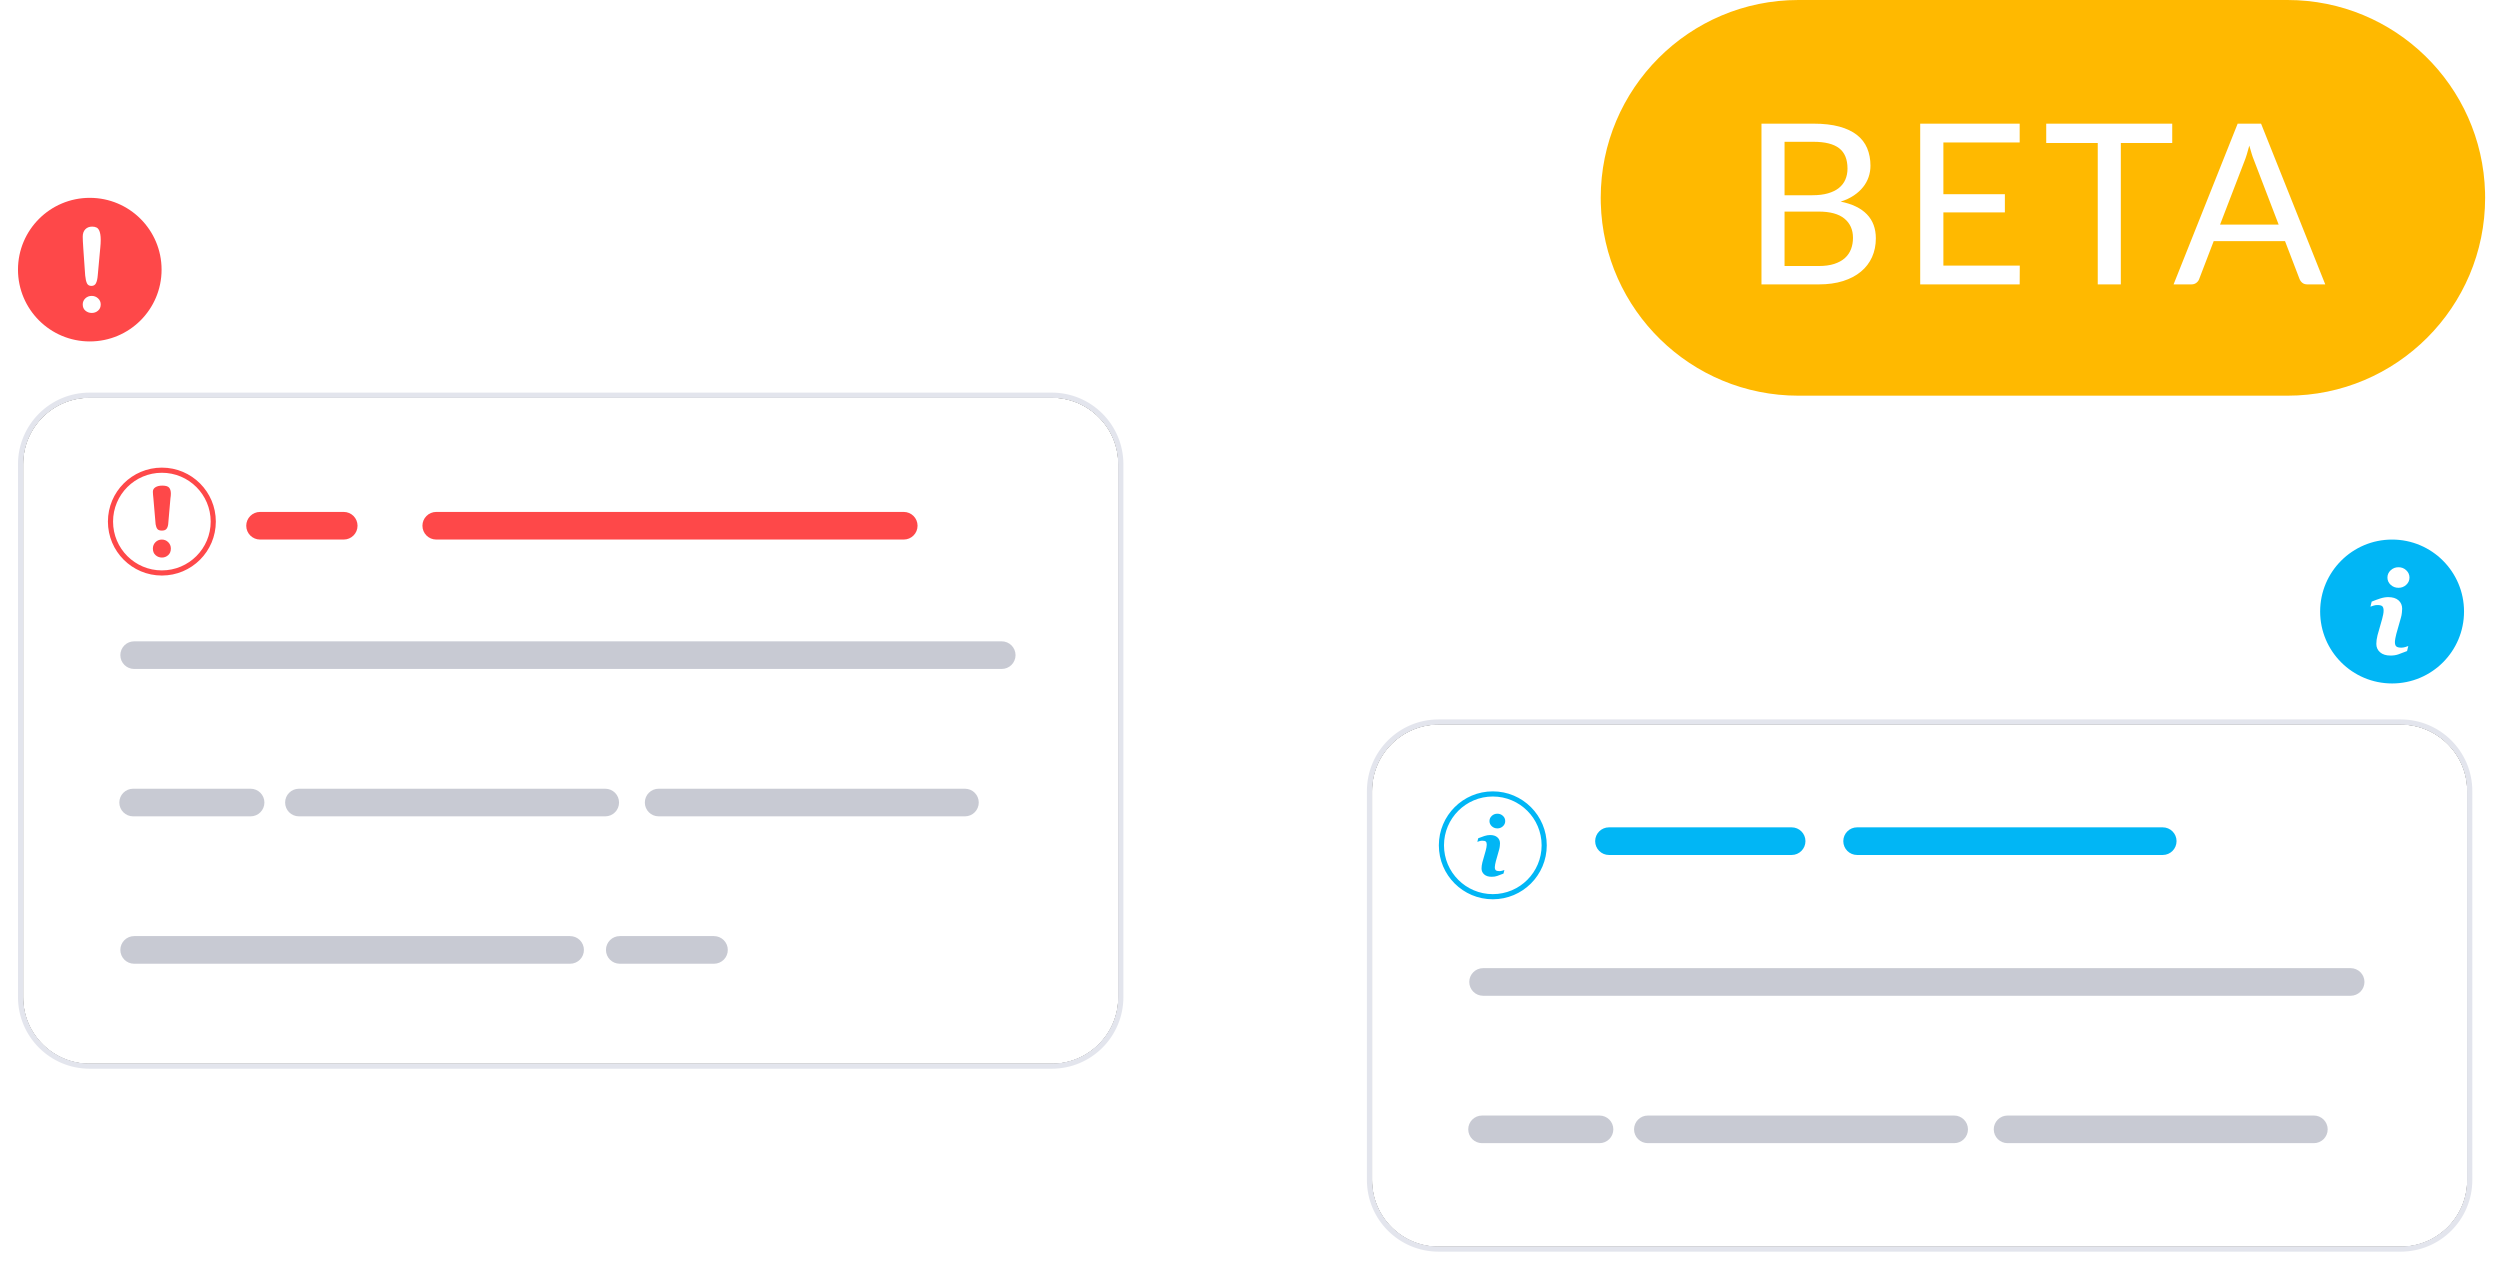 <?xml version="1.0" encoding="UTF-8"?>
<svg width="139px" height="71px" viewBox="0 0 139 71" version="1.1" xmlns="http://www.w3.org/2000/svg" xmlns:xlink="http://www.w3.org/1999/xlink">
    <title>HelpText</title>
    <defs>
        <path d="M3.984,0.285 C1.941,0.285 0.285,1.941 0.285,3.984 L0.285,33.617 C0.285,35.66 1.941,37.316 3.984,37.316 L57.477,37.316 C59.52,37.316 61.176,35.66 61.176,33.617 L61.176,3.984 C61.176,1.941 59.52,0.285 57.477,0.285 L3.984,0.285 Z" id="path-1"></path>
        <filter x="-2.5%" y="-4.1%" width="104.9%" height="108.1%" filterUnits="objectBoundingBox" id="filter-2">
            <feOffset dx="0" dy="0" in="SourceAlpha" result="shadowOffsetOuter1"></feOffset>
            <feGaussianBlur stdDeviation="0.5" in="shadowOffsetOuter1" result="shadowBlurOuter1"></feGaussianBlur>
            <feColorMatrix values="0 0 0 0 0.643   0 0 0 0 0.656   0 0 0 0 0.709  0 0 0 1 0" type="matrix" in="shadowBlurOuter1"></feColorMatrix>
        </filter>
        <path d="M3.984,0.285 C1.941,0.285 0.285,1.941 0.285,3.984 L0.285,25.617 C0.285,27.66 1.941,29.316 3.984,29.316 L57.477,29.316 C59.52,29.316 61.176,27.66 61.176,25.617 L61.176,3.984 C61.176,1.941 59.52,0.285 57.477,0.285 L3.984,0.285 Z" id="path-3"></path>
        <filter x="-2.5%" y="-5.2%" width="104.9%" height="110.3%" filterUnits="objectBoundingBox" id="filter-4">
            <feOffset dx="0" dy="0" in="SourceAlpha" result="shadowOffsetOuter1"></feOffset>
            <feGaussianBlur stdDeviation="0.5" in="shadowOffsetOuter1" result="shadowBlurOuter1"></feGaussianBlur>
            <feColorMatrix values="0 0 0 0 0.643   0 0 0 0 0.656   0 0 0 0 0.709  0 0 0 1 0" type="matrix" in="shadowBlurOuter1"></feColorMatrix>
        </filter>
    </defs>
    <g id="pages" stroke="none" stroke-width="1" fill="none" fill-rule="evenodd">
        <g id="HelpText" transform="translate(1, 0)" fill-rule="nonzero">
            <g id="Group-209" transform="translate(0, 11)">
                <g id="Group-124" transform="translate(0, 10.829)">
                    <g id="Path">
                        <use fill="black" fill-opacity="1" filter="url(#filter-2)" xlink:href="#path-1"></use>
                        <use fill="#FFFFFF" xlink:href="#path-1"></use>
                    </g>
                    <path d="M3.984,0.285 C1.941,0.285 0.285,1.941 0.285,3.984 L0.285,33.608 C0.285,35.651 1.941,37.307 3.984,37.307 L57.477,37.307 C59.52,37.307 61.176,35.651 61.176,33.608 L61.176,3.984 C61.176,1.941 59.52,0.285 57.477,0.285 L3.984,0.285 Z M3.984,-4.34125894e-11 L57.477,-4.34125894e-11 C59.678,-4.34125894e-11 61.461,1.784 61.461,3.984 L61.461,33.608 C61.461,35.808 59.678,37.592 57.477,37.592 L3.984,37.592 C1.784,37.592 0,35.808 0,33.608 L0,3.984 C0,1.784 1.784,-4.34125894e-11 3.984,-4.34125894e-11 Z" id="Rectangle" fill="#E3E5ED"></path>
                    <path d="M6.459,15.365 C6.035,15.365 5.691,15.021 5.691,14.597 C5.691,14.173 6.035,13.829 6.459,13.829 L54.695,13.829 C55.12,13.829 55.464,14.173 55.464,14.597 C55.464,15.021 55.12,15.365 54.695,15.365 L6.459,15.365 Z" id="Path-Copy" fill-opacity="0.6" fill="#A4A7B5"></path>
                    <path d="M6.459,31.755 C6.035,31.755 5.691,31.411 5.691,30.987 C5.691,30.562 6.035,30.218 6.459,30.218 L30.697,30.218 C31.122,30.218 31.466,30.562 31.466,30.987 C31.466,31.411 31.122,31.755 30.697,31.755 L6.459,31.755 Z" id="Path-Copy-29" fill-opacity="0.6" fill="#A4A7B5"></path>
                    <path d="M33.459,31.755 C33.035,31.755 32.691,31.411 32.691,30.987 C32.691,30.562 33.035,30.218 33.459,30.218 L38.697,30.218 C39.122,30.218 39.466,30.562 39.466,30.987 C39.466,31.411 39.122,31.755 38.697,31.755 L33.459,31.755 Z" id="Path-Copy-29" fill-opacity="0.6" fill="#A4A7B5"></path>
                    <path d="M13.459,8.17 C13.035,8.17 12.691,7.826 12.691,7.402 C12.691,6.978 13.035,6.634 13.459,6.634 L18.111,6.634 C18.535,6.634 18.879,6.978 18.879,7.402 C18.879,7.826 18.535,8.17 18.111,8.17 L13.459,8.17 Z" id="Path-Copy-3" fill="#FE4849"></path>
                    <path d="M23.255,8.17 C22.831,8.17 22.487,7.826 22.487,7.402 C22.487,6.978 22.831,6.634 23.255,6.634 L49.248,6.634 C49.672,6.634 50.016,6.978 50.016,7.402 C50.016,7.826 49.672,8.17 49.248,8.17 L23.255,8.17 Z" id="Path-Copy-16" fill="#FE4849"></path>
                    <path d="M6.402,23.56 C5.978,23.56 5.634,23.216 5.634,22.792 C5.634,22.367 5.978,22.024 6.402,22.024 L12.932,22.024 C13.357,22.024 13.701,22.367 13.701,22.792 C13.701,23.216 13.357,23.56 12.932,23.56 L6.402,23.56 Z" id="Path-Copy-12" fill="#C8CAD3"></path>
                    <path d="M15.621,23.56 C15.197,23.56 14.853,23.216 14.853,22.792 C14.853,22.367 15.197,22.024 15.621,22.024 L32.651,22.024 C33.075,22.024 33.419,22.367 33.419,22.792 C33.419,23.216 33.075,23.56 32.651,23.56 L15.621,23.56 Z" id="Path" fill-opacity="0.6" fill="#A4A7B5"></path>
                    <path d="M35.621,23.56 C35.197,23.56 34.853,23.216 34.853,22.792 C34.853,22.367 35.197,22.024 35.621,22.024 L52.651,22.024 C53.075,22.024 53.419,22.367 53.419,22.792 C53.419,23.216 53.075,23.56 52.651,23.56 L35.621,23.56 Z" id="Path" fill-opacity="0.6" fill="#A4A7B5"></path>
                </g>
                <g id="cancel" fill="#FE4849">
                    <path d="M3.992,-6.23460879e-13 C6.197,-6.23460879e-13 7.984,1.787 7.984,3.992 C7.984,6.197 6.197,7.984 3.992,7.984 C1.787,7.984 -6.23460879e-13,6.197 -6.23460879e-13,3.992 C-6.23460879e-13,1.787 1.787,-6.23460879e-13 3.992,-6.23460879e-13 Z M4.097,5.452 C3.958,5.452 3.84,5.498 3.744,5.59 C3.648,5.682 3.6,5.794 3.6,5.925 C3.6,6.075 3.65,6.192 3.751,6.275 C3.851,6.358 3.969,6.4 4.103,6.4 C4.236,6.4 4.351,6.358 4.451,6.273 C4.55,6.189 4.6,6.073 4.6,5.925 C4.6,5.794 4.551,5.682 4.453,5.59 C4.354,5.498 4.236,5.452 4.097,5.452 Z M4.123,1.6 C3.966,1.6 3.84,1.649 3.744,1.748 C3.648,1.846 3.6,1.983 3.6,2.158 C3.6,2.287 3.61,2.499 3.63,2.795 L3.63,2.795 L3.736,4.314 C3.755,4.51 3.789,4.657 3.835,4.753 C3.881,4.849 3.964,4.897 4.083,4.897 C4.2,4.897 4.284,4.848 4.335,4.748 C4.386,4.649 4.419,4.506 4.434,4.32 L4.434,4.32 L4.577,2.757 C4.592,2.614 4.6,2.472 4.6,2.332 C4.6,2.096 4.568,1.914 4.504,1.789 C4.44,1.663 4.313,1.6 4.123,1.6 Z" id="Combined-Shape"></path>
                </g>
                <path d="M8,15 C9.657,15 11,16.343 11,18 C11,19.657 9.657,21 8,21 C6.343,21 5,19.657 5,18 C5,16.343 6.343,15 8,15 Z M8,15.286 C6.501,15.286 5.286,16.501 5.286,18 C5.286,19.499 6.501,20.714 8,20.714 C9.499,20.714 10.714,19.499 10.714,18 C10.714,16.501 9.499,15.286 8,15.286 Z M7.997,19 C8.136,19 8.254,19.048 8.353,19.145 C8.451,19.242 8.5,19.36 8.5,19.499 C8.5,19.655 8.45,19.777 8.351,19.866 C8.251,19.955 8.136,20 8.003,20 C7.869,20 7.751,19.956 7.651,19.868 C7.55,19.78 7.5,19.657 7.5,19.499 C7.5,19.36 7.548,19.243 7.644,19.145 C7.74,19.049 7.858,19 7.997,19 Z M8.023,16 C8.213,16 8.34,16.038 8.404,16.114 C8.468,16.191 8.5,16.301 8.5,16.444 C8.5,16.529 8.492,16.615 8.477,16.702 L8.351,18.151 C8.336,18.264 8.303,18.351 8.252,18.411 C8.201,18.471 8.117,18.501 8,18.501 C7.881,18.501 7.798,18.472 7.752,18.414 C7.705,18.356 7.672,18.267 7.652,18.148 L7.53,16.725 C7.51,16.546 7.5,16.417 7.5,16.339 C7.5,16.232 7.548,16.149 7.644,16.09 C7.74,16.03 7.866,16 8.023,16 Z" id="Combined-Shape" fill="#FE4849"></path>
            </g>
            <g id="Group-210" transform="translate(75, 30)">
                <g id="Group-124" transform="translate(0, 10)">
                    <g id="Path">
                        <use fill="black" fill-opacity="1" filter="url(#filter-4)" xlink:href="#path-3"></use>
                        <use fill="#FFFFFF" xlink:href="#path-3"></use>
                    </g>
                    <path d="M3.984,0.285 C1.941,0.285 0.285,1.941 0.285,3.984 L0.285,25.608 C0.285,27.651 1.941,29.307 3.984,29.307 L57.477,29.307 C59.52,29.307 61.176,27.651 61.176,25.608 L61.176,3.984 C61.176,1.941 59.52,0.285 57.477,0.285 L3.984,0.285 Z M3.984,-4.73347853e-11 L57.477,-4.73347853e-11 C59.678,-4.73347853e-11 61.461,1.784 61.461,3.984 L61.461,25.608 C61.461,27.808 59.678,29.592 57.477,29.592 L3.984,29.592 C1.784,29.592 0,27.808 0,25.608 L0,3.984 C0,1.784 1.784,-4.73347853e-11 3.984,-4.73347853e-11 Z" id="Rectangle" fill="#E3E5ED"></path>
                    <path d="M6.459,15.365 C6.035,15.365 5.691,15.021 5.691,14.597 C5.691,14.173 6.035,13.829 6.459,13.829 L54.695,13.829 C55.12,13.829 55.464,14.173 55.464,14.597 C55.464,15.021 55.12,15.365 54.695,15.365 L6.459,15.365 Z" id="Path-Copy" fill-opacity="0.6" fill="#A4A7B5"></path>
                    <path d="M13.459,7.537 C13.035,7.537 12.691,7.193 12.691,6.768 C12.691,6.344 13.035,6 13.459,6 L23.615,6 C24.039,6 24.383,6.344 24.383,6.768 C24.383,7.193 24.039,7.537 23.615,7.537 L13.459,7.537 Z" id="Path-Copy-3" fill="#01B6F5"></path>
                    <path d="M27.255,7.537 C26.831,7.537 26.487,7.193 26.487,6.768 C26.487,6.344 26.831,6 27.255,6 L44.248,6 C44.672,6 45.016,6.344 45.016,6.768 C45.016,7.193 44.672,7.537 44.248,7.537 L27.255,7.537 Z" id="Path-Copy-16" fill="#01B6F5"></path>
                    <path d="M6.402,23.56 C5.978,23.56 5.634,23.216 5.634,22.792 C5.634,22.367 5.978,22.024 6.402,22.024 L12.932,22.024 C13.357,22.024 13.701,22.367 13.701,22.792 C13.701,23.216 13.357,23.56 12.932,23.56 L6.402,23.56 Z" id="Path-Copy-12" fill="#C8CAD3"></path>
                    <path d="M15.621,23.56 C15.197,23.56 14.853,23.216 14.853,22.792 C14.853,22.367 15.197,22.024 15.621,22.024 L32.651,22.024 C33.075,22.024 33.419,22.367 33.419,22.792 C33.419,23.216 33.075,23.56 32.651,23.56 L15.621,23.56 Z" id="Path" fill-opacity="0.6" fill="#A4A7B5"></path>
                    <path d="M35.621,23.56 C35.197,23.56 34.853,23.216 34.853,22.792 C34.853,22.367 35.197,22.024 35.621,22.024 L52.651,22.024 C53.075,22.024 53.419,22.367 53.419,22.792 C53.419,23.216 53.075,23.56 52.651,23.56 L35.621,23.56 Z" id="Path" fill-opacity="0.6" fill="#A4A7B5"></path>
                </g>
                <path d="M7,14 C8.657,14 10,15.343 10,17 C10,18.657 8.657,20 7,20 C5.343,20 4,18.657 4,17 C4,15.343 5.343,14 7,14 Z M7,14.286 C5.501,14.286 4.286,15.501 4.286,17 C4.286,18.499 5.501,19.714 7,19.714 C8.499,19.714 9.714,18.499 9.714,17 C9.714,15.501 8.499,14.286 7,14.286 Z M6.847,16.428 C7.024,16.428 7.16,16.471 7.256,16.557 C7.352,16.642 7.4,16.753 7.4,16.889 C7.4,16.918 7.397,16.967 7.39,17.039 C7.383,17.11 7.371,17.175 7.353,17.235 L7.17,17.883 C7.155,17.935 7.142,17.994 7.13,18.061 C7.118,18.127 7.112,18.178 7.112,18.212 C7.112,18.299 7.131,18.357 7.17,18.388 C7.208,18.42 7.275,18.435 7.37,18.435 C7.415,18.435 7.465,18.427 7.521,18.412 C7.577,18.396 7.618,18.383 7.644,18.371 L7.595,18.571 C7.448,18.629 7.331,18.673 7.243,18.703 C7.155,18.734 7.053,18.749 6.937,18.749 C6.759,18.749 6.621,18.706 6.522,18.619 C6.423,18.532 6.374,18.422 6.374,18.288 C6.374,18.236 6.378,18.183 6.385,18.129 C6.393,18.075 6.405,18.014 6.421,17.945 L6.605,17.295 C6.621,17.233 6.635,17.173 6.646,17.118 C6.657,17.063 6.663,17.011 6.663,16.965 C6.663,16.882 6.646,16.824 6.611,16.792 C6.577,16.759 6.512,16.743 6.415,16.743 C6.367,16.743 6.319,16.75 6.268,16.765 C6.219,16.78 6.176,16.794 6.14,16.807 L6.189,16.607 C6.31,16.558 6.425,16.516 6.535,16.481 C6.645,16.446 6.749,16.428 6.847,16.428 Z M7.254,15.242 C7.374,15.242 7.477,15.282 7.562,15.362 C7.648,15.442 7.69,15.539 7.69,15.651 C7.69,15.764 7.648,15.86 7.562,15.94 C7.477,16.019 7.374,16.059 7.254,16.059 C7.134,16.059 7.03,16.019 6.944,15.94 C6.859,15.86 6.815,15.764 6.815,15.651 C6.815,15.539 6.859,15.442 6.944,15.362 C7.03,15.282 7.134,15.242 7.254,15.242 Z" id="Combined-Shape" fill="#01B6F5"></path>
                <g id="Group-13" transform="translate(53, 0)" fill="#01B6F5">
                    <path d="M4,0 C6.209,0 8,1.791 8,4 C8,6.209 6.209,8 4,8 C1.791,8 0,6.209 0,4 C0,1.791 1.791,0 4,0 Z M3.786,3.2 C3.649,3.2 3.503,3.224 3.349,3.273 C3.195,3.322 3.033,3.381 2.865,3.45 L2.865,3.45 L2.797,3.73 C2.846,3.711 2.906,3.692 2.976,3.671 C3.046,3.65 3.114,3.64 3.181,3.64 C3.316,3.64 3.408,3.663 3.456,3.708 C3.504,3.754 3.528,3.835 3.528,3.951 C3.528,4.016 3.52,4.088 3.505,4.165 C3.489,4.243 3.47,4.326 3.447,4.413 L3.447,4.413 L3.189,5.323 C3.166,5.419 3.15,5.504 3.139,5.58 C3.129,5.656 3.124,5.731 3.124,5.803 C3.124,5.991 3.193,6.145 3.331,6.266 C3.469,6.388 3.663,6.449 3.912,6.449 C4.075,6.449 4.217,6.427 4.34,6.385 C4.463,6.342 4.627,6.28 4.833,6.199 L4.833,6.199 L4.901,5.919 C4.865,5.936 4.808,5.955 4.73,5.977 C4.651,5.998 4.581,6.01 4.518,6.01 C4.385,6.01 4.291,5.988 4.238,5.944 C4.184,5.9 4.157,5.818 4.157,5.697 C4.157,5.65 4.165,5.578 4.182,5.485 C4.199,5.392 4.217,5.309 4.238,5.236 L4.238,5.236 L4.495,4.329 C4.52,4.245 4.537,4.154 4.546,4.054 C4.555,3.954 4.56,3.885 4.56,3.845 C4.56,3.654 4.493,3.499 4.359,3.379 C4.224,3.26 4.033,3.2 3.786,3.2 Z M4.355,1.538 C4.187,1.538 4.042,1.594 3.922,1.707 C3.802,1.819 3.741,1.954 3.741,2.112 C3.741,2.269 3.802,2.405 3.922,2.516 C4.042,2.627 4.187,2.682 4.355,2.682 C4.524,2.682 4.668,2.627 4.787,2.516 C4.907,2.405 4.967,2.27 4.967,2.112 C4.967,1.954 4.907,1.819 4.787,1.707 C4.668,1.594 4.524,1.538 4.355,1.538 Z" id="Combined-Shape"></path>
                </g>
            </g>
            <g id="Group-5-Copy" transform="translate(88, 0)">
                <path d="M0,11 C0,4.925 4.928,0 10.991,0 L38.182,0 C44.152,0 49.011,4.763 49.169,10.702 L49.173,11 C49.173,17.075 44.244,22 38.182,22 L10.991,22 C5.02,22 0.162,17.237 0.004,11.298 L0,11 Z" id="Path" fill="#FFB900"></path>
                <path d="M8.938,15.812 L12.133,15.812 C12.635,15.812 13.082,15.75 13.475,15.626 C13.867,15.501 14.198,15.327 14.468,15.102 C14.738,14.878 14.944,14.609 15.085,14.296 C15.226,13.982 15.297,13.635 15.297,13.253 C15.297,12.705 15.131,12.259 14.801,11.917 C14.471,11.574 13.984,11.339 13.341,11.21 C13.619,11.123 13.862,11.01 14.07,10.87 C14.277,10.731 14.449,10.576 14.586,10.403 C14.724,10.231 14.826,10.044 14.895,9.843 C14.963,9.641 14.998,9.433 14.998,9.217 C14.998,8.856 14.936,8.53 14.814,8.239 C14.691,7.948 14.501,7.702 14.244,7.501 C13.987,7.3 13.658,7.145 13.26,7.037 C12.861,6.929 12.384,6.875 11.827,6.875 L8.938,6.875 L8.938,15.812 Z M10.221,11.764 L12.114,11.764 C12.757,11.764 13.237,11.895 13.553,12.157 C13.868,12.418 14.026,12.773 14.026,13.222 C14.026,13.45 13.99,13.66 13.917,13.851 C13.844,14.042 13.731,14.207 13.578,14.346 C13.424,14.485 13.227,14.594 12.986,14.673 C12.745,14.752 12.454,14.791 12.114,14.791 L10.221,14.791 L10.221,11.764 Z M10.221,10.855 L10.221,7.884 L11.827,7.884 C12.471,7.884 12.947,8.003 13.257,8.242 C13.566,8.481 13.721,8.858 13.721,9.373 C13.721,9.597 13.681,9.8 13.602,9.983 C13.524,10.166 13.404,10.321 13.244,10.45 C13.084,10.579 12.882,10.678 12.637,10.749 C12.392,10.82 12.104,10.855 11.771,10.855 L10.221,10.855 Z M23.294,6.875 L17.763,6.875 L17.763,15.812 L23.294,15.812 L23.3,14.766 L19.052,14.766 L19.052,11.808 L22.471,11.808 L22.471,10.799 L19.052,10.799 L19.052,7.921 L23.294,7.921 L23.294,6.875 Z M31.776,6.875 L24.77,6.875 L24.77,7.952 L27.635,7.952 L27.635,15.812 L28.918,15.812 L28.918,7.952 L31.776,7.952 L31.776,6.875 Z M40.284,15.812 L36.715,6.875 L35.414,6.875 L31.851,15.812 L32.848,15.812 C32.956,15.812 33.048,15.781 33.125,15.719 C33.202,15.657 33.252,15.586 33.277,15.507 L34.081,13.408 L38.048,13.408 L38.852,15.507 C38.889,15.599 38.943,15.672 39.014,15.728 C39.084,15.784 39.176,15.812 39.288,15.812 L40.284,15.812 Z M37.693,12.487 L34.436,12.487 L35.787,8.974 C35.833,8.862 35.879,8.731 35.924,8.582 L36.061,8.096 L36.061,8.096 C36.107,8.27 36.154,8.431 36.202,8.578 L36.249,8.72 L36.249,8.72 L37.693,12.487 Z" id="BETA" fill="#FFFFFF"></path>
            </g>
        </g>
    </g>
</svg>